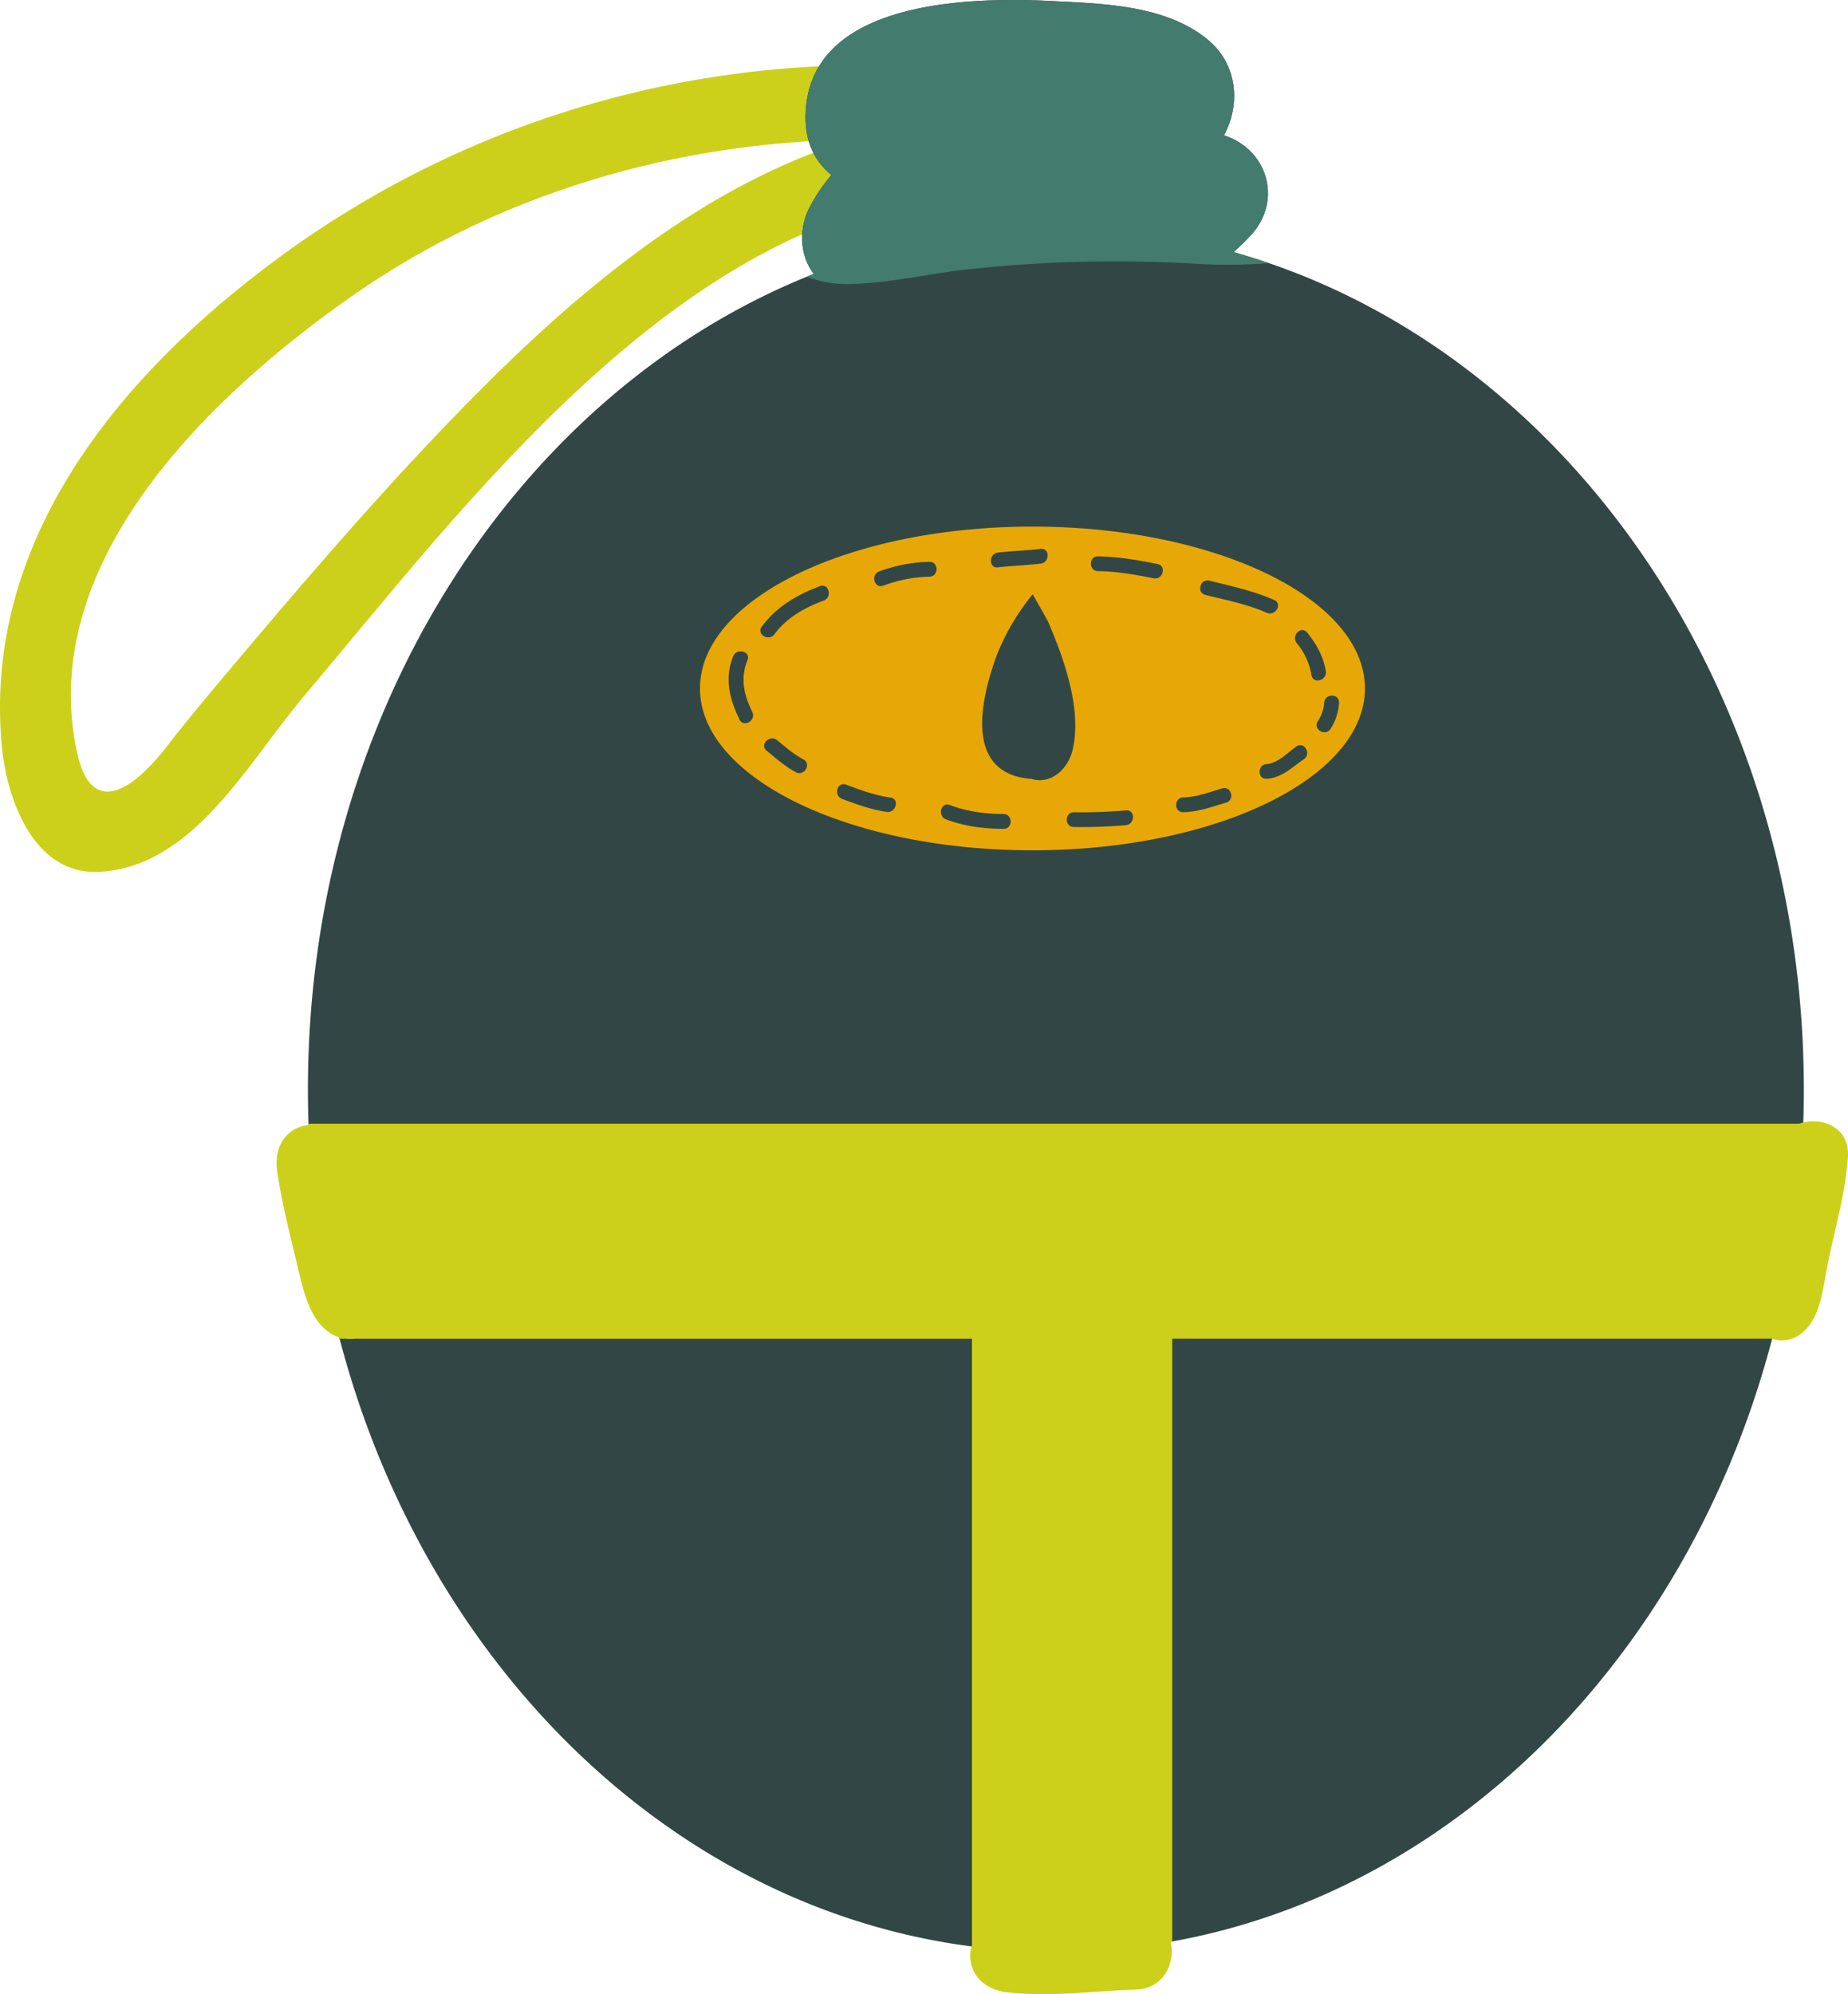<svg xmlns="http://www.w3.org/2000/svg" width="1001.03" height="1080" viewBox="0 0 1001.03 1080"><g id="Layer_2" data-name="Layer 2"><g id="Hike13_52944577"><g id="Hike13_52944577-2" data-name="Hike13_52944577"><path d="M518.66 64.3c3.77-11.52-2.34-27.22-18.26-28.12-125.19-7.1-248.21 29-349.28 103.29C65.17 202.65-9.87 292.79 1.06 404.92c2.7 27.64 17 68.53 51.83 67.28 51.28-1.86 81.3-59.05 110.87-94.1C253.32 272 366.35 119.67 516.47 104.46 541.21 102 542.11 64.2 518.66 64.3zM255.8 215.63c-42.15 42.72-81.73 88.24-120.44 134.06-15.33 18.16-30.7 36.13-45.26 54.9C72.72 427 49.58 444 41.68 407.35 19.31 303.53 115.37 212.77 191.77 159.57c79-55 174-82.38 269.5-84C381.45 100.09 313.86 156.77 255.8 215.63z" fill="#cdd01a"/><path d="M668.2 136.54a122 122 0 0 0 9.56-9.36c16.82-18.49 9.15-45.73-14.17-53.7l-.59-.2c9.14-16.84 7.36-38.46-8.76-51.79C631.63 2.78 597.82 2 569.87.56c-44-2.23-129.24-.62-133.39 58.74-1.15 16.4 4.38 27.71 13.89 35.51a89.8 89.8.0 0 0-11.86 17.54c-6 11.58-5.37 25.93 2.29 36-159.35 62.84-274 236.83-274 441.79.0 257.88 181.39 466.94 405.14 466.94S977.11 848 977.11 590.12C977.11 370.46 845.47 186.34 668.2 136.54z" fill="#324745"/><path d="M974.64 608.56H167.24c0 .24.0.48.0.72a17.32 17.32.0 0 0-3.09.49c-11.49 3.17-15.66 13.9-14 24.72 2.6 17.3 6.91 34.18 11 51.19 2.76 11.5 5.79 26.46 15.26 34.48a21.15 21.15.0 0 0 7.51 4.18c.06.23.1.47.16.7h3.35a19.44 19.44.0 0 0 4.76.0H526.51v328.24a18.75 18.75.0 0 0-1 5.65c0 11.87 9.21 18.87 20.09 20.08 23.3 2.62 46.49-.7 69.79-1.5 15.18-.52 21.4-14.62 18.73-26l.85-.13V725H959.75c6.09 2 13 .91 18.78-5.38 7.8-8.5 9-22.36 11.16-33.23 3.87-19.89 9.92-39.43 11.29-59.8C1002.06 610.42 986.69 604.44 974.64 608.56z" fill="#cdd01a"/><path d="M559.26 285.2c-99.46.0-180.09 39.24-180.09 87.65s80.63 87.66 180.09 87.66 180.1-39.25 180.1-87.66S658.72 285.2 559.26 285.2zm95.84 29.28c11.94 2.94 23.81 5.5 35.1 10.45 4.74 2.07.65 9-4 6.93-10.62-4.63-22-6.88-33.19-9.63C647.94 321 650.08 313.24 655.1 314.48zM540.57 299.27c7.68-.9 15.41-1.1 23.09-2 5.14-.61 5.09 7.43.0 8-7.68.9-15.41 1.1-23.09 2C535.43 307.91 535.48 299.87 540.57 299.27zm-140 90.39c-5.4-11.12-8.28-22.34-3.42-34.22 1.94-4.73 9.71-2.66 7.75 2.14-4.05 9.91-1.91 18.72 2.61 28C409.72 390.25 402.79 394.32 400.53 389.66zm30.57 28.56c-5.9-3.08-10.75-7.51-15.88-11.67-4-3.27 1.69-8.91 5.68-5.68 4.61 3.74 9 7.64 14.24 10.42C439.74 413.69 435.68 420.62 431.1 418.22zm15.14-93c-10.26 3.83-20.12 9.24-26.72 18.23-3 4.14-10 .14-6.94-4.05 8-10.84 19.1-17.29 31.52-21.93C449 315.68 451.05 323.44 446.24 325.24zm34 114.48c-8.36-1.2-16.23-4.08-24.1-7-4.81-1.81-2.73-9.57 2.14-7.75 7.87 2.95 15.74 5.84 24.1 7C487.5 432.7 485.32 440.44 480.25 439.72zm23.16-127.39a77 77 0 0 0-25 4.88c-4.88 1.76-7-6-2.13-7.75a84.12 84.12.0 0 1 27.17-5.17C508.6 304.22 508.59 312.25 503.41 312.33zM543.58 448.9c-10.71-.08-21.14-1.35-31.19-5.17-4.8-1.82-2.73-9.58 2.13-7.75 9.43 3.58 19 4.8 29.06 4.88C548.76 440.9 548.76 448.93 543.58 448.9zm15.18-27.07c-.39.0-.73.0-1.12-.05-33.48-3.28-28.1-38.72-17.57-67.29a124.41 124.41.0 0 1 19.33-32.66c2.76 4.87 5.61 9.82 8.33 14.84C576.9 358 586 384.42 581.06 405.93 578.5 417.19 568.61 425 558.76 421.83zm51.09 25.06a277.54 277.54.0 0 1-28.11 1c-5.18.0-5.18-8 0-8a274.67 274.67.0 0 0 28.11-1C615 438.33 615 446.36 609.85 446.89zm15-133.7c-10-2-19.86-3.74-30.06-3.87-5.18-.07-5.18-8.1.0-8 10.91.14 21.54 2 32.2 4.16C632.06 306.46 629.91 314.19 624.85 313.19zM664.14 434.7c-7.68 2.25-15.06 5-23.16 5.16-5.18.12-5.17-7.91.0-8 7.33-.18 14.08-2.83 21-4.88C667 425.48 669.1 433.24 664.14 434.7zm42.13-23.51c-6.3 4.32-12.08 10.11-20.1 10.59-5.18.32-5.14-7.72.0-8 6-.36 11.38-6.29 16.05-9.49C706.51 401.31 710.51 408.28 706.27 411.19zm4.14-45.58a35.84 35.84.0 0 0-8-17.3c-3.24-4 2.41-9.71 5.68-5.68 5 6.18 8.8 12.89 10.07 20.85C719 368.55 711.24 370.72 710.41 365.61zm14.92 15a28.88 28.88.0 0 1-4.56 14.08c-2.75 4.37-9.71.34-6.94-4.05a20.71 20.71.0 0 0 3.47-10C717.52 375.45 725.55 375.43 725.33 380.61z" fill="#e7a807"/><path d="M677.76 127.18c16.82-18.49 9.15-45.73-14.17-53.7l-.59-.2c9.14-16.84 7.36-38.46-8.76-51.79C631.63 2.78 597.82 2 569.87.56c-44-2.23-129.24-.62-133.39 58.74-1.15 16.4 4.38 27.71 13.89 35.51a89.8 89.8.0 0 0-11.86 17.54c-6 11.58-5.37 25.93 2.29 36-1.23.49-2.44 1-3.66 1.54a59.75 59.75.0 0 0 21 3.95c21.08.0 42.2-5.15 63.07-7.61A736.72 736.72.0 0 1 647 142.8a277.11 277.11.0 0 0 40.21-.29c-6.28-2.14-12.61-4.17-19-6A122 122 0 0 0 677.76 127.18z" fill="#437b6e"/></g></g></g></svg>